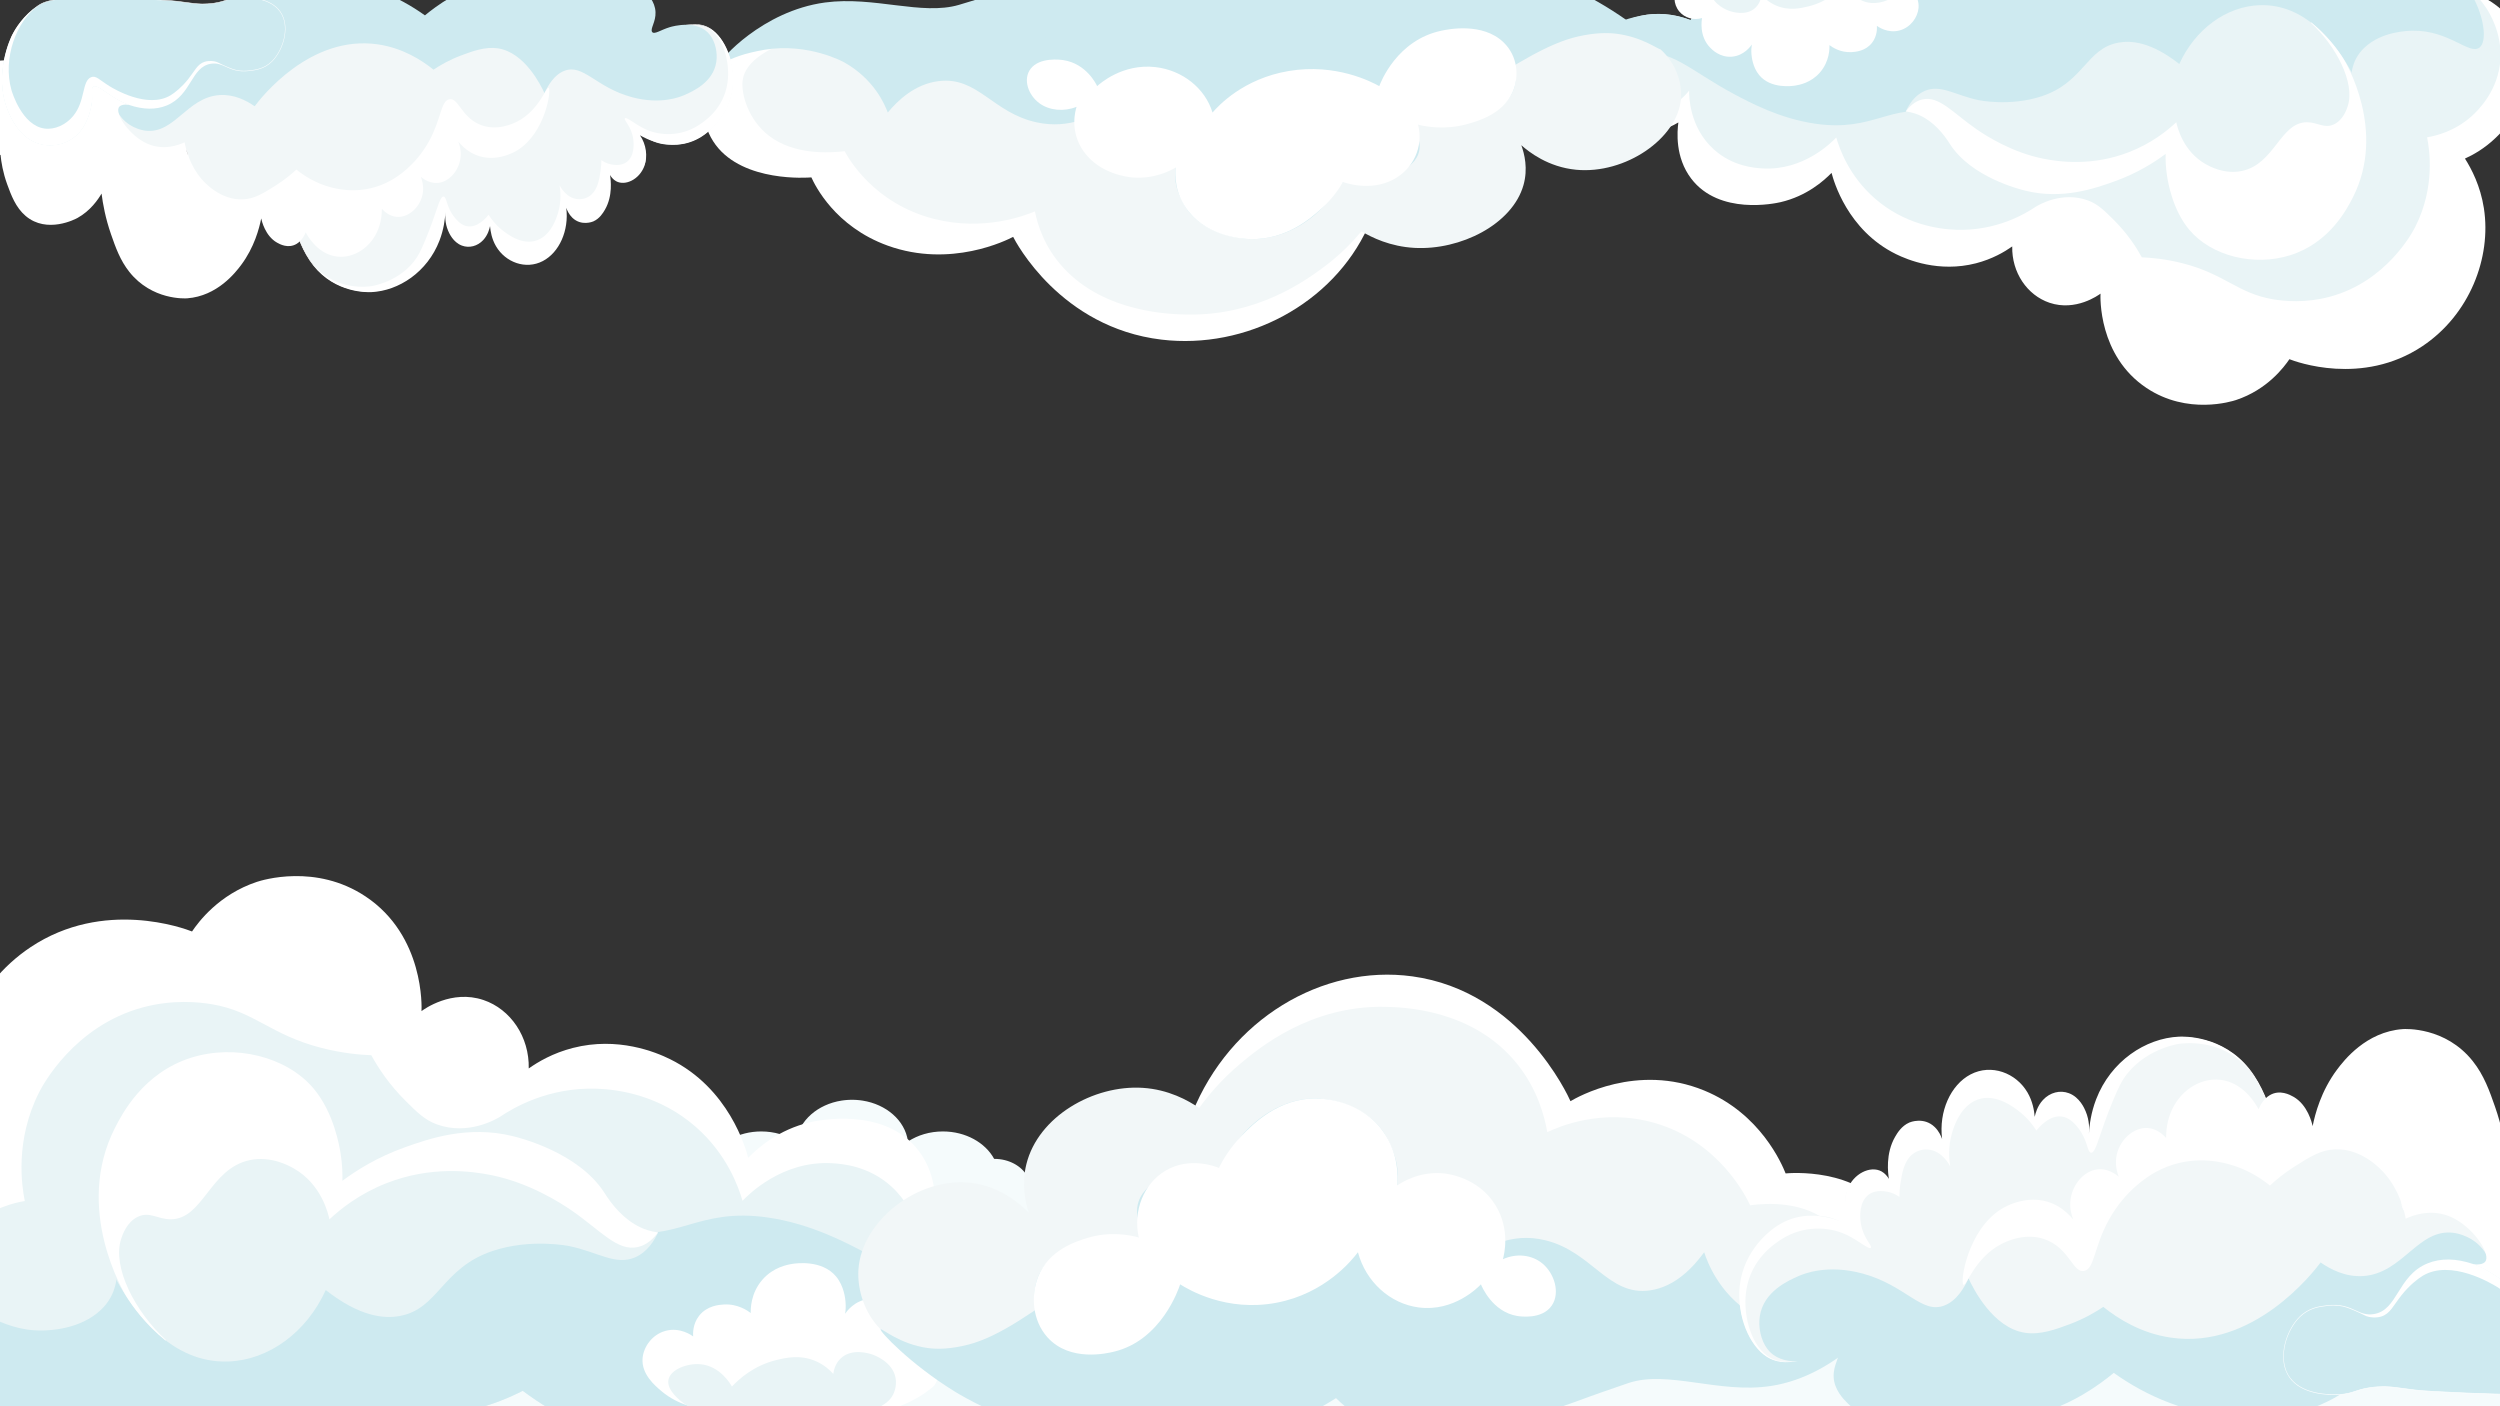<?xml version="1.0" encoding="UTF-8"?><svg id="Spile_side" xmlns="http://www.w3.org/2000/svg" width="1920" height="1080" xmlns:xlink="http://www.w3.org/1999/xlink" viewBox="0 0 1920 1080"><rect x="0" y="0" width="1920" height="1080" fill="#333333" stroke="none"/><defs><style>.cls-1{fill:#e9f4f6;}.cls-1,.cls-2,.cls-3,.cls-4,.cls-5{stroke-width:0px;}.cls-2{fill:#f5fbfc;}.cls-3{fill:#fff;}.cls-4{fill:#f2f7f8;}.cls-5{fill:#ceeaf0;}</style><filter id="drop-shadow-29" filterUnits="userSpaceOnUse"><feOffset dx="6" dy="6"/><feGaussianBlur result="blur" stdDeviation="6"/><feFlood flood-color="#000" flood-opacity=".75"/><feComposite in2="blur" operator="in"/><feComposite in="SourceGraphic"/></filter></defs><g id="Background-2"><path class="cls-2" d="m1919.96,876.02c-2.58-17.69-20.78-31.4-42.85-31.4s-40.72,14.05-42.94,32.05c-7.36-4.84-16.68-7.73-26.82-7.73-17.53,0-32.62,8.65-39.38,21.07-.06,0-.12,0-.18,0-11.09,0-20.67,5.35-25.18,13.1-.02,0-.05,0-.07,0-12.2,0-22.57,6.47-26.37,15.5-3.9.33-7.56,1.34-10.82,2.87-7.9-8.29-20.15-13.61-33.9-13.61-9.44,0-18.17,2.51-25.27,6.76-7.58-10.29-21.26-17.16-36.88-17.16-23.84,0-43.16,15.99-43.16,35.71,0,1.32.09,2.62.26,3.9-12.61,1.85-22.3,10.7-22.99,21.52-3.41-.72-6.98-1.1-10.66-1.1-4.18,0-8.22.49-12.04,1.41-.59-19.3-19.68-34.8-43.15-34.8-10.65,0-20.39,3.19-27.92,8.48-4.24-8.3-14.17-14.12-25.74-14.12-10.47,0-19.59,4.77-24.37,11.83-4.79-7.03-13.89-11.77-24.33-11.77-.06,0-.12,0-.18,0-6.76-12.42-21.85-21.07-39.38-21.07-10.13,0-19.45,2.89-26.82,7.73-.01-.11-.04-.22-.05-.33v-.4h-.06c-2.61-17.64-20.78-31.32-42.83-31.32-.05,0-.09,0-.14,0s-.09,0-.14,0c-22.05,0-40.22,13.68-42.83,31.34h-.06s0,.39,0,.39c-.01.11-.04.22-.05.33-7.36-4.84-16.68-7.73-26.82-7.73-17.53,0-32.62,8.65-39.38,21.07-.06,0-.12,0-.18,0-10.44,0-19.54,4.75-24.34,11.77-4.78-7.06-13.9-11.83-24.37-11.83-11.57,0-21.5,5.82-25.74,14.12-7.53-5.29-17.27-8.48-27.92-8.48-23.47,0-42.56,15.5-43.15,34.8-3.82-.92-7.86-1.41-12.04-1.41-3.68,0-7.25.38-10.66,1.1-.68-10.83-10.37-19.67-22.99-21.52.17-1.28.26-2.58.26-3.9,0-19.72-19.32-35.71-43.16-35.71-15.62,0-29.31,6.87-36.88,17.16-7.1-4.25-15.83-6.76-25.27-6.76-13.75,0-26,5.32-33.9,13.61-3.26-1.53-6.92-2.53-10.82-2.87-3.8-9.02-14.17-15.5-26.37-15.5-.02,0-.05,0-.07,0-4.51-7.75-14.09-13.1-25.18-13.1-.06,0-.12,0-.18,0-6.76-12.42-21.85-21.07-39.38-21.07-10.04,0-19.27,2.84-26.61,7.6v-.6l-.31.08c-2.26-15.48-16.47-27.91-34.78-30.77,0,0-.02,0-.02,0-.64-.1-1.29-.19-1.95-.27-.04,0-.08,0-.11-.01-.63-.07-1.26-.13-1.89-.18-.09,0-.18,0-.27-.02-.58-.04-1.17-.08-1.76-.1-.34-.01-.68-.01-1.02-.02-.34,0-.68-.02-1.03-.02h-.01c-.34,0-.69.01-1.03.02-.34,0-.68,0-1.02.02-.59.02-1.18.06-1.76.1-.09,0-.18,0-.27.02-.63.05-1.26.11-1.89.18-.04,0-.08,0-.11.01-.65.08-1.3.17-1.95.27,0,0-.02,0-.02,0-18.31,2.86-32.52,15.29-34.78,30.77l-.31-.08v.6c-7.33-4.76-16.57-7.6-26.6-7.6-17.53,0-32.62,8.65-39.38,21.07-.06,0-.12,0-.18,0-11.09,0-20.68,5.35-25.18,13.1-.02,0-.05,0-.07,0-12.2,0-22.57,6.47-26.37,15.5-3.9.33-7.56,1.34-10.82,2.87-7.9-8.29-20.15-13.61-33.9-13.61-9.44,0-18.17,2.51-25.27,6.76-7.58-10.29-21.26-17.16-36.88-17.16-23.84,0-43.16,15.99-43.16,35.71,0,1.32.09,2.62.26,3.9-12.61,1.85-22.3,10.7-22.99,21.52-3.41-.72-6.98-1.1-10.66-1.1-4.18,0-8.22.49-12.04,1.41-.58-19.3-19.68-34.8-43.15-34.8-10.65,0-20.39,3.19-27.92,8.48-4.24-8.3-14.17-14.12-25.74-14.12-10.47,0-19.59,4.77-24.37,11.83-4.79-7.03-13.89-11.77-24.33-11.77-.06,0-.12,0-.18,0-6.76-12.42-21.85-21.07-39.38-21.07-10.13,0-19.45,2.89-26.82,7.73-2.21-18.01-20.59-32.05-42.94-32.05s-40.27,13.71-42.85,31.4l-.31-.08v223.76l1920.27,4.77v-257.06l-.31.08Z"/></g><g id="Cloud_front"><path class="cls-1" d="m788.1,1013.9c-16.88,22.15-50.41,30.11-81.92,17.81-3.64,6.78-9.5,16.41-18.37,26.52-51.01,58.12-145.07,67.31-214.82,46.32-17.59-5.29-43.5-15.48-71.53-36.42-10.04,5.17-23.13,10.7-38.99,14.56-24.47,5.96-45.67,5.53-60.18,4.03-33.44,12.99-63.27,19.58-87,23.07-25.59,3.76-139.28,17.92-231.75-44.63-31.37-21.22-40.13-37.62-43.16-51.46-6.38-29.11,9.13-62.66,23.84-72.21,5.06-3.29,16.56-10.38,28.95-23.93,1.96-2.14,3.8-4.71,5.76-8.24,18.13-32.7-16.47-58.51-7.85-98.97,10.16-47.66,76.91-95.95,127.23-86.85,25.29,4.57,32.89,21.22,56.52,17.87,29.99-4.26,32.47-33.16,60.12-37.78,32.74-5.46,73.82,27.63,79.76,60.25,3.14,17.23-3.16,36.4-.63,36.94,1.92.41,3.1-10.69,11.63-18.72,11.12-10.47,31.3-12.42,47.2-5.29,15.45,6.93,27.98,22.96,27.48,38.8-.58,18.53-18.78,31.32-17.21,32.91,1.64,1.65,17.46-15.53,39.6-26.82,31.5-16.08,65.47-6.53,70.25-5.11,38.58,11.44,61.33,45.86,63.87,49.82,8.24,12.83,9.09,19.98,17.55,23.22,14.25,5.45,24.3-10.08,55.76-17.36,13.24-3.06,28.17-6.52,44.44-.23,23.18,8.96,33.06,30.84,33.88,32.73,7.46,17.19,1.21,26.56,8.75,31.87,10.07,7.09,23.06-8.63,47.98-4.35,4.88.84,16.25,2.51,24.45,10.5,16.23,15.8,14.26,50.3-1.62,71.14Z"/><path class="cls-5" d="m666.68,963.25c-16.02-8.56-43.68-23.35-76.72-28.17-55.28-8.07-69.81,19.89-115.14,9.53-38.85-8.88-41.23-32.4-78.09-46.92-27.22-10.73-70.17-15.32-137.16,16.1-8.19-8.47-23.88-22.22-47.31-29.17-40.24-11.94-91.79-.4-112.49,30.98-21.41,32.46,3.41,66.1-22.35,90.45-16.15,15.26-40.33,15.69-44.95,15.77-33.78.59-52.96-22.85-62.29-15.77-7.86,5.96-3.84,29.85,6.44,47.96,38.15,67.19,169.11,66.2,238.66,55.79,38.27-5.73,68.42-15.88,87-23.07,14.51,1.51,35.72,1.93,60.18-4.03,15.86-3.86,28.95-9.39,38.99-14.56,28.02,20.94,53.93,31.12,71.53,36.42,69.75,20.99,163.81,11.8,214.82-46.32,8.87-10.11,14.73-19.74,18.37-26.52,10.09,3.82,25.46,7.67,43.26,4.6,8.45-1.45,34.3-5.91,38.66-22.41,2.31-8.73-1.55-20.23-8.9-23.63-8.34-3.86-16.14,5.03-27.6,8.67-24.68,7.86-46.24-15.01-84.93-35.7Z"/><path class="cls-3" d="m803,946.06c-2.2-3.01-11.24-14.73-27.7-19.84-14.71-4.57-27.2-1.33-35.96.94-9.62,2.49-17.02,6.25-21.8,9.09,1.12-8.27,3.24-32.42-11.98-52.42-26.18-34.4-78.23-23.16-83.33-21.97-24.34,5.64-40.31,19.86-47.61,27.33-1.91-7.35-14.74-53.44-60.08-75.79-10.89-5.37-40.06-17.45-74.59-8.58-15.38,3.95-26.83,10.77-33.88,15.75.55-24.18-13.85-45.48-34.75-52.55-24.47-8.27-45.68,7.07-47.61,8.52.15-2.56,2.37-57.86-42.93-88.04-38.25-25.49-79.58-12.52-83.54-11.21-29.15,9.7-44.79,30.74-49.76,38.08-5.81-2.28-67.78-25.4-124.03,12.09-43.96,29.31-64.59,82.43-57.42,128.72,3.23,20.88,11.58,36.76,17.67,46.37-7.3,3.29-18.14,9.19-28.79,19.47-5.38,5.19-17.83,17.44-24.48,37.5-2.68,8.07-11.1,33.29,1.46,59.03,12.4,25.4,38.4,37.33,39.91,35.67.68-.74-3.51-4.4-8.14-11.43-2.53-3.84-14.33-22.53-13.08-46.99,1.52-29.77,21.37-48.82,26.86-53.71,16.15-14.4,33.78-18.42,41.59-19.71-2.28-11.43-7.75-46.58,11.13-83.73,2.45-4.82,26.69-50.71,79.45-64.96,22.87-6.18,42.82-4.17,53.06-2.45,33.04,5.56,44.71,23.43,84.32,33.59,16.07,4.12,29.66,5.24,38.17,5.59,5.03,9.18,13.35,22.17,26.48,35.2,8.47,8.4,14.56,14.52,23.87,17.9,24.03,8.74,45.61-4.05,48.74-5.97,9.36-6.3,36.4-22.7,74.1-21.43,17.04.57,48.49,5.16,76.09,29.39,23.9,20.98,32.7,45.97,35.81,56.7,4.38-4.58,30.54-31.09,68.76-28.85,7.69.45,28.08,1.95,45.61,17.89,22.87,20.78,22.96,49.82,22.89,54.73,3.75-4.7,12.97-14.88,28.09-18.95,18.45-4.97,44.03-.06,56.34,19.68,8.73,13.98,7.26,36.06-4.09,46.87-.94.9-1.98,1.72-3.11,2.49,1.2-.44,2.4-1.08,3.62-1.78,5.25-3.05,20.38-11.82,24.59-29.4,4.54-18.96-6.87-34.58-9.95-38.79Z"/><path class="cls-1" d="m175.08,1045.65c31.33-1.05,60.44-22.51,75.1-54.89,26.22,20.58,44.81,22.12,56.75,19.94,29.99-5.46,32.29-36.9,71.44-49.97,29.57-9.87,58.94-3.71,58.94-3.71,22.02,4.61,35.41,15.02,50.32,8.68,9.5-4.04,14.84-12.84,17.77-19.16-6.15-.79-10.64-2.52-13.42-3.83-12.78-5.98-21.93-17.24-27.82-26.66-11.36-10.74-32.04-27.14-62.2-36.02-49.69-14.62-91.57,1.07-104.65,6.64-15.24,6.49-26.75,14.32-34.36,20.23.14-5.13,0-12.34-1.35-20.81-.82-5.21-4.97-31.42-20.86-50.16-21.34-25.19-61.31-33.86-94.04-23.54-36.85,11.63-53.06,43.39-58.39,53.83-20.96,41.07-16.63,92.12,8.61,129.28,9.31,13.7,35.04,51.59,78.14,50.14Z"/><path class="cls-3" d="m127.07,1029.57c.13-.14.27-.27.4-.41-23.63-21.57-41.45-56.03-34.47-77.54,1-3.09,4.22-13.01,12.86-17.13,9.02-4.3,15.19,1.9,25.15,1.93,25.08.08,30.04-39.1,60.95-45.47,16.33-3.36,30.17,4.44,33.63,6.4,21.29,12.01,26.53,34.93,27.41,39.12,8.52-7.98,23.05-19.64,43.85-27.8,34.22-13.41,65.26-9.28,80.69-6.13,28.31,5.77,51.7,20.38,61.69,27.27,22.15,15.29,34.97,31.52,50.65,27.92,7.24-1.66,12.31-6.92,15.51-11.22-6.15-.79-10.64-2.52-13.42-3.83-12.78-5.98-21.93-17.24-27.82-26.66-19.85-30.96-65.24-42.2-70.25-43.44-34.75-8.6-65.07,2.19-82.96,8.56-21.4,7.62-37.48,17.9-47.99,25.73.14-5.13,0-12.34-1.35-20.81-.83-5.21-4.99-31.4-20.86-50.16-20.58-24.34-60.12-34.24-94.04-23.54-36.85,11.63-53.06,43.39-58.39,53.83-31.85,62.42,6.94,126.58,8.61,129.28,4.98,8.07,14.56,21.22,30.14,34.06Z"/><path class="cls-3" d="m532.34,1026.38c-.16-2.19-.4-9.47,4.55-15.84,6.11-7.86,15.57-8.47,18.91-8.68,10.76-.69,18.51,4.8,20.78,6.54-.1-2.85-.2-15.21,9.07-25.73,8.38-9.51,19.04-11.39,22.93-12.02,2.66-.43,22.66-3.35,33.53,9.7,6.19,7.44,7.06,17.23,7.25,19.38.34,3.8.04,6.99-.3,9.22.76-1.16,7.05-10.46,18.68-11.35,11.18-.86,18.5,6.71,20.26,8.53,10.47,10.83,7.76,25.92,7.44,27.54,7.8-2.37,16.21.05,21.25,6.07,5.71,6.82,6.06,17,.65,24.59-1.54,1.35-3.88,3.3-6.88,5.42-1.64,1.16-18.81,13.08-40.45,15.8-32.05,4.03-41.29-16.21-74.57-9.78-8.72,1.68-6.33,2.73-16.5,4.89-6.44,1.36-44.84,9.51-70.68-12.04-5.44-4.54-15.82-13.4-14.76-25.56.76-8.74,7.33-18.11,17.54-20.94,11.15-3.08,20.18,3.42,21.32,4.26Z"/><path class="cls-1" d="m596.3,1044.51c-17.38,4.18-28.79,14.62-34.18,20.36-.83-1.52-9.05-15.99-24.46-17.17-9.92-.76-22.77,4-24.3,11.98-1.56,8.16,9.37,16.29,11.69,18.02,16.65,12.39,31.52,5.44,72.43,7.46,24.39,1.21,30.34,4.23,50.23,2.15,28.74-3.01,35.63-11.35,38.13-16.16.45-.86,3.17-6.3,1.96-12.93-2.29-12.49-16.42-17.48-17.95-17.99-1.9-.64-15.61-5.24-24.27,3.1-4.21,4.05-5.28,9.3-5.61,11.81-2.59-2.87-7.01-6.99-13.5-9.8-12.02-5.21-23.19-2.52-30.17-.84Z"/><path class="cls-3" d="m1371.36,901.19c-2.91-7.25-19.22-45.89-62.56-63.69-51.56-21.18-97.51,5.14-102.67,8.21-1.99-4.55-38.61-84.56-121.47-95.87-69.19-9.45-140.26,33.16-169.08,105.11,44.1,55.91,142.42,161.92,292.51,187.06,84.39,14.13,223.18,9.09,247.51-50.51,6.79-16.64,6.33-41.37-5.95-60.07-22.97-34.96-75.3-30.54-78.31-30.24Z"/><path class="cls-4" d="m1344.11,925.64c-3.11-6.62-23.89-48.97-73.39-63.22-40.46-11.65-73.88,3.03-82.4,7.08-2.11-12.13-7.5-32.96-23.25-52.52-34.16-42.45-88.49-43.48-101.71-43.73-57.18-1.08-96.64,31.84-110.42,43.34-15.01,12.52-25.38,25.2-31.97,34.33-8.56-5.85-23.62-14.21-43.37-15.46-37.71-2.39-80.2,21.91-89.32,58.52-3.85,15.45-.8,29.22,1.76,37.28-6.29-6.35-21.99-20.42-44.89-22.91-40.23-4.38-83.22,29.11-85.86,66.41-1.12,15.79,4.82,33.91,16.98,46.13,12.19,12.25,27.14,15.5,31.77,16.52,57.94,12.86,708.98,64.41,719.63-46.24,1.19-12.33-4.66-36.22-21.65-51.14-20.39-17.91-49.09-16.07-61.93-14.38Z"/><path class="cls-5" d="m1344.74,1008.7c-24.61-15.6-33.45-39.36-35.93-46.97-8.49,11.64-22.36,26.56-41.63,29.29-32.15,4.56-44.25-29.76-80.54-38.53-52.05-12.58-79.39,45.41-148.04,51.89-25.82,2.44-63.4-1.85-111.6-34.51-2.8,1.81-5.88,3.09-9.32,3.5-11.17,1.33-15.25-7.6-26.01-11.5-38.2-13.87-97.69,58.1-148.3,70.87-13.34,3.37-23.25,3.6-31.01,2.52-21.5-2.99-35.31-15.39-36.06-14.37-1.03,1.38,22.73,26.73,57.09,47.9,10.76,6.63,120.52,71.96,240.27,30.29,23.35-8.12,41.19-18.22,52.4-25.31,9.88,9.81,19.59,15.66,26.36,19.08,7.64,3.86,24.22,11.98,45.36,10.43,6.96-.51,16.36-1.31,25.36-7.4,6.16-4.17,4.93-5.94,9.59-7.77,6.38-2.52,10.43.11,30.49.43,1.23.02,1.84.04,2.44.03,5.05-.13,13-1.49,34.1-8.44,7.02-2.31,13.92-4.99,20.87-7.49,0,0,15.31-5.51,29.87-10.42,30.38-10.23,69.66,8.33,109.64,2.2,51.69-7.92,86.61-54.31,85.51-56.04-.83-1.31-7.15,3.55-19.73,7.84,0,0-8.29,2.66-16.37,4.15-35.97,6.63-64.8-11.65-64.8-11.65Z"/><path class="cls-5" d="m1154.23,967.07c-11.09-11.53,0-25.28-11.3-39.31-8.5-10.57-25.8-14.65-38.75-13.63-7.73.61-13.63,2.82-18.37,4.59-5.25,1.96-8.71,3.25-11.23,1.11-2.17-1.85-1.92-4.86-1.53-9.41.3-3.49.66-7.83.1-13.23-1.22-11.57-8.25-24.49-10.86-28.15-17.12-24.04-49.04-25.37-50.39-25.4-33.75-.89-55.97,25.69-58.4,28.69-10.23,12.64-7.7,18.76-17.42,24.59-14.93,8.96-26.95-1.85-45.68,8.57-4.18,2.33-13.04,8.31-16,17.37-2.21,6.75-.77,12.49.38,17.1,1.07,4.26,1.91,7.63-.22,10.39-2.59,3.37-7.4,2.9-14.06,2.27-3.84-.37-8.2-.78-13.11-.58-12.01.51-41.09,5.96-50.19,28.66-4.49,11.2-3.57,24.8,2.59,35.54,7.8,13.62,22.41,18.54,32.63,21.38,55.25,15.34,120.21,5.09,123.76,4.5,93.43-15.46,92.78-30.39,128.26-24.75,33.97,5.4,48.69,24.83,83.26,18,7.79-1.54,22.58-4.67,28.42-16.5,6.08-12.29.47-29.88-10.05-38.97-11.7-10.11-22.43-3.06-31.84-12.84Z"/><path class="cls-3" d="m1154.23,967.07c.92-3.36,5.84-22.54-5.58-41.28-13.21-21.66-37.06-24.36-40.04-24.64-18.21-1.74-31.6,6.6-35.55,9.27.5-5.63,1.46-24.18-10.76-41.37-17.01-23.93-45.36-25.27-50.39-25.4-29.87-.78-49.96,19.97-58.4,28.69-8.8,9.09-14.21,18.22-17.42,24.59-2.35-.97-22.4-8.91-41.03,2.18-16.53,9.84-25.04,30.56-20.49,51.25-6.91-1.87-22.01-4.94-39.46.39-8.45,2.58-29.77,9.09-37.9,29.96-5.55,14.26-4.45,33.39,7.3,46.41,17.27,19.12,45.9,12.2,51.1,10.95,36.4-8.8,49.67-48.33,50.75-51.7,6.3,3.98,35.51,21.5,74.13,14.11,37.29-7.13,57.72-32.57,62.41-38.75,6.1,22.74,24.66,39.51,46.7,42.39,27.1,3.54,45.82-15.7,47.75-17.75.68,1.7,8.8,21.02,27.74,24.28,1.98.34,19.27,3.06,26.75-8.1,6.52-9.72,1.98-24.54-7.29-32.21-8.13-6.73-19.94-7.99-30.32-3.26Z"/><path class="cls-4" d="m1897.86,997.3c-19.31,16.83-39.9-1.21-58.29,15.4-7.59,6.85-8.45,13.93-13.07,22.93-23.8,46.38-104.97,61.43-161.9,32.29-16.15-8.27-24.82-25.56-41.84-23.73-14.72,1.58-19.83,13.84-41.52,15.62-13.05,1.07-22.96-2.4-25.88-3.51-4.11-1.56-7-3.18-9.27-4.79-9.74-6.89-10.06-8.97-13.57-9.64-8.68-1.67-11.32,15.56-28.13,24.49-3.16,1.68-13.28,6.85-22.61,1.84-1.29-.69-7.59-4.07-8.37-10.11-.75-5.87,4.16-10.86,3.35-11.88-.93-1.16-7.54,5.12-10.67,7.83-13.64,11.79-36.37,20.64-46.88,10.57-3.74-3.58-6.82-10.4-6.54-16.88.31-7.18,4.58-10.78,3.41-12.87-1.79-3.17-12.21,4.15-25.93,7.8-8.87,2.36-20.36,5.41-30.53.49-14.69-7.1-24.05-29.58-23.54-50.24.76-30.91,23.58-47.33,26.89-49.72,12.88-9.28,25.94-9.56,29.13-9.54,4.16.02,10.85-.09,18.7,3.41,6.53,2.91,11.18,7.08,12.18,5.7.96-1.34-3.22-5.38-4.84-13.51-.47-2.38-1.95-9.59.86-15.42,4.6-9.57,16.64-9.29,18.11-9.24,10.09.35,16.15,7.98,18.25,5.35,1.6-2.01-2.05-6.32-1.93-14.74.02-1.34.24-10.2,5.36-16.51,5.11-6.3,12.97-7.74,18.92-6.18,8.05,2.12,10.63,9.24,14,7.57,3.55-1.75,1.67-10.13,4.58-21.8.87-3.49,4.83-20.12,16.11-26.44,12.95-7.26,26.08,1.2,27.97,2.46,13.08,8.74,16.41,25.41,22.38,23.8,3.63-.98,2.98-7,8.46-10.74,5.61-3.83,13.23-2.21,18.24,1.1,10.71,7.08,10.19,22.33,14.82,22.61,5.81.34,6.42-23.67,18.78-43.5,17.49-28.06,47.98-30.86,50.29-31.03,1.97-.15,32.84-1.88,53.91,24.6,10.84,13.62,15.88,30.66,17.12,35.11,6.01,21.61,2.85,34.76,8.84,38.02,6.77,3.68,12.8-12.27,32.32-19.46,5.16-1.9,17.95-6.62,31.62-.2,16.49,7.75,23.53,26.67,24.11,28.3,5.3,14.87.86,22.96,6.23,27.56,7.16,6.13,16.41-7.46,34.14-3.76,3.13.65,10.47,2.3,17.4,9.08,1.23,1.21,14.35,14.46,13.04,33.4-1.13,16.4-12.35,26.5-14.2,28.11Z"/><path class="cls-3" d="m1729.14,1083.23c-22.86,0-45.42-5.12-64.66-14.97-6.01-3.08-10.96-7.37-15.73-11.51-7.9-6.85-15.36-13.32-25.96-12.19-6.5.7-11.2,3.55-16.16,6.56-6.22,3.78-13.28,8.07-25.37,9.06-11.92.98-21.41-1.79-26-3.53-3.64-1.38-6.69-2.95-9.33-4.82-4.28-3.03-6.8-5.17-8.46-6.59-2.19-1.87-3.1-2.64-5-3.01-4.14-.79-6.87,2.91-10.64,8.03-3.91,5.3-8.78,11.9-17.31,16.44-8.76,4.66-16.46,5.28-22.86,1.84-5-2.68-8.03-6.37-8.55-10.39-.49-3.83,1.32-7.25,2.51-9.52.43-.81,1.01-1.92.92-2.16-.59-.73-6.51,4.54-8.45,6.27-.68.6-1.3,1.15-1.82,1.61-14.73,12.74-36.98,20.4-47.25,10.56-3.42-3.28-6.96-10.06-6.66-17.2.17-3.99,1.55-6.91,2.55-9.04.78-1.65,1.34-2.84.91-3.6-.89-1.58-5.02.16-10.25,2.37-4.23,1.79-9.5,4.02-15.36,5.58-9.11,2.42-20.45,5.43-30.71.47-14.07-6.8-24.28-28.56-23.73-50.6.73-29.72,21.84-46.29,27.04-50.03,27.53-19.81,57.6-1.82,59.94-.36-5.78-8.47-7.43-19.74-4.01-28.87,4.64-12.41,17.79-18.64,26.26-14,2.69,1.47,4.52,3.83,5.7,5.77-.69-4.2-2.75-19.38,4.75-32.33,1.7-2.94,4.93-8.34,10.93-10.97.45-.2,11.1-4.62,19.48,3.46,3.29,3.18,4.93,7.03,5.7,9.24-2.69-21.17,6.53-41.65,21.85-49.65,15.93-8.31,34.87-1.25,43.71,13.86,3.95,6.75,5.17,13.91,5.56,18.72.5-2.47,1.97-8.24,6.32-12.95,5.39-5.82,13.12-7.78,19.95-5.2,8.27,3.12,11.87,11.61,12.83,13.86,3.15,7.42,2.78,14.43,2.51,17.25.37-6.4,1.56-16.06,5.57-26.48,11.26-29.29,37.96-46.84,63.47-48.05,3.68-.17,33.59-1.12,54.15,24.71,10.25,12.88,15.43,28.94,17.19,35.25,2.7,9.71,3.54,17.56,4.21,23.87.81,7.61,1.31,12.21,4.46,13.92,3.14,1.71,6.17-1.09,10.75-5.32,4.78-4.41,11.32-10.46,21.35-14.16,5.4-1.99,18.05-6.66,31.82-.19,16.47,7.74,23.53,26.4,24.28,28.5,2.6,7.28,2.87,12.87,3.1,17.36.23,4.68.39,7.77,3.02,10.03,3.29,2.82,6.98,1.33,12.09-.72,5.6-2.25,12.57-5.06,21.92-3.1,2.85.6,10.41,2.18,17.54,9.16,1.48,1.45,14.46,14.75,13.15,33.72-1.08,15.7-11.24,25.7-14.32,28.39-9.78,8.52-19.95,8.18-29.79,7.85-9.99-.34-19.42-.65-28.5,7.54-5.23,4.73-7.22,9.54-9.53,15.11-1.01,2.45-2.06,4.98-3.46,7.72-11.32,22.07-36.38,38.34-68.74,44.64-9.53,1.86-19.23,2.77-28.88,2.77Zm-103.93-39.56c2.78-.01,7.81-1.49,23.9,12.46,4.75,4.12,9.66,8.38,15.61,11.43,27.25,13.95,61.22,18.38,93.2,12.15,32.19-6.27,57.09-22.41,68.31-44.3,1.39-2.71,2.43-5.22,3.44-7.66,2.34-5.66,4.36-10.54,9.71-15.38,9.25-8.35,19.23-8.02,28.88-7.69,9.74.33,19.8.66,29.41-7.71l.18.31-.18-.31c3.03-2.64,13.01-12.46,14.07-27.84,1.28-18.58-11.47-31.64-12.93-33.07-7-6.86-14.45-8.41-17.26-9-9.2-1.92-16.09.85-21.62,3.07-5.08,2.04-9.1,3.66-12.64.62-2.88-2.47-3.05-5.88-3.28-10.6-.22-4.43-.49-9.95-3.05-17.11-.74-2.07-7.7-20.47-23.94-28.1-13.57-6.37-26.07-1.76-31.42.21-9.92,3.66-16.41,9.66-21.16,14.04-4.59,4.24-7.9,7.3-11.38,5.41-3.47-1.89-4.01-6.91-4.82-14.51-.67-6.28-1.51-14.09-4.19-23.73-4.79-17.22-13.43-30.69-17.05-34.97-20.95-24.8-51.53-20.08-54.44-19.57-2.49.43-31.33,5.91-44.42,31.49-2.54,4.97-7.53,16.64-11.93,28.99-4.89,13.74-7.24,23.24-10.28,22.99-3.01-.24-2.47-9.63-9.87-18.99-1.79-2.26-5.59-7.07-11.11-8.5-10.67-2.76-19.97,9.16-20.98,10.5-2.42-3.82-6.4-9.23-12.34-14-4.71-3.78-20.7-16.6-35.78-8.5-10.96,5.89-15.2,19.48-16.45,23.49-3.63,11.63-2.41,21.97-1.65,26.49-.65-1.28-6.24-11.88-16.68-12.9-2.46-.24-7.99-.22-12.83,4.04-6.19,5.46-7.58,14.66-8.75,22.35-.62,4.07-.75,7.53-.75,9.98-1.96-1.4-5.07-3.23-9.12-3.98-2.83-.53-11.43-2.12-16.86,4.5-5.57,6.78-3.95,17.8-3.7,19.49,1.67,11.39,8.92,17.27,7.81,18.99-1.21,1.9-9.71-5.69-18.92-10-14.44-6.75-33.31-6.68-48.95,3-5.22,3.23-24.45,15.13-27.97,40.49-2.78,20.05,4.92,43.69,18.66,51.04,12.43,6.65,29.52-.29,30.35-.51,5.83-1.55,11.08-3.77,15.3-5.55,6.11-2.59,9.8-4.15,10.96-2.09.65,1.15,0,2.51-.89,4.4-.97,2.06-2.3,4.89-2.47,8.7-.3,6.87,3.12,13.4,6.42,16.57,10.04,9.62,31.96,2,46.51-10.58.52-.45,1.14-1,1.81-1.6,5.62-5.01,8.44-7.21,9.26-6.18.47.59-.02,1.53-.85,3.09-1.15,2.17-2.88,5.44-2.42,8.99.48,3.76,3.39,7.25,8.19,9.82,6.24,3.34,13.76,2.72,22.36-1.85,8.41-4.47,13.23-11,17.1-16.25,3.76-5.1,6.73-9.13,11.2-8.27,2.04.39,3.05,1.25,5.26,3.13,1.76,1.5,4.16,3.54,8.42,6.56,2.6,1.84,5.61,3.39,9.2,4.75,4.55,1.72,13.95,4.47,25.77,3.5,4.96-.41,9.07-1.38,12.62-2.64,5.34-1.9,7.47-3.72,12.51-6.34,7.79-4.05,12.98-6.75,18.86-6.78Z"/><path class="cls-5" d="m1493.35,1002.6c-17.63,6.9-29.45-15.41-62.86-24.51-27.01-7.35-45.2.17-49.13,1.9-7.89,3.46-26.89,11.81-29.82,30.81-1.33,8.6.8,18.54,5.78,25.15,11.22,14.89,34.7,8.27,37.5,7.44,8.58-2.56,14.64-7.26,16.6-4.48,2.04,2.88-3.56,9.24-3.18,18.49.4,9.99,7.52,17.1,10.93,20.51,16.43,16.44,51.17,16.06,69.86,15.39,51.24-1.84,78.11-3.17,110.71-22.32,10.28-6.04,18.31-12.2,23.64-16.61,12.14,8.66,26.62,16.98,43.43,23.24,13.72,5.11,66.63,24.82,120.1-.95,22.48-10.83,18.15-16.74,40.04-25.48,28.97-11.58,48.5-6.01,70.96-26.12,6.13-5.49,10.9-11.47,13.92-19.7.39-1.07,8.16-23.13-1.72-41-8.25-14.91-23.45-17.23-25.71-17.53-27.28-3.65-38.91,31.13-69.41,33.17-13.61.91-25.09-5.1-32.75-10.42-5.87,7.82-51.75,67.01-115.11,57.71-22.82-3.35-40.46-14.49-51.79-23.6-5.99,4.01-14.7,9.15-25.74,13.27-10.47,3.91-22.53,8.41-34.31,6.63-24.93-3.76-40-34.34-43.47-41.79-3.07,6.78-8.84,17.04-18.45,20.8Z"/><path class="cls-3" d="m2069.72,991.1c-32.47,33.36-95.77,23.28-140.54-.45-13.69-7.25-24.04-14.94-30.02-19.68,5.21.5,8.84-.25,9.99-2.83,2.95-6.64-10.38-26.09-26.51-33.39-15.17-6.87-29.39-1.44-35.03,1.17-1.24-6.5-4.86-21.48-15.93-34.37-2.41-2.81-17.53-19.85-38.62-18.84-10.83.52-18.91,5.63-30.87,13.2-8.27,5.23-14.62,10.64-18.87,14.59-6.59-5.32-17.67-12.84-32.59-16.67-7.15-1.84-30.54-7.43-55.59,6.53-5.56,3.1-22.86,13.71-35.4,36.25-11.71,21.03-11.02,37.83-19.11,39.46-8.29,1.68-10.94-15.59-27.46-23.17-16.68-7.66-33.35,1.07-36.42,2.67-20.09,10.51-26.69,32.66-28.83,31.15-2.74-1.94,3.1-41.91,29.06-58.17,2.25-1.41,22.9-13.85,43.12-2.36,5.55,3.15,9.56,7.25,12.16,10.4-1.12-2.73-2.68-7.58-2.27-13.53.81-11.83,9.02-22.43,18.97-24.66,9.29-2.08,16.6,3.91,18.25,5.35-1.18-3.03-2.78-8.42-1.93-14.74,1.75-13.07,13.11-23.51,24.28-22.68,6.92.51,11.85,5.2,14,7.57,0-4.8.56-13.25,4.58-21.8,7.6-16.21,24.23-25.71,40.06-22.31,16.26,3.49,24.82,19.12,26.4,22.13.9-2.28,3.36-7.67,8.46-10.74,7.85-4.73,15.79-.27,18.24,1.1,11.05,6.2,14.31,20.25,14.82,22.61,1.8-9.16,6.39-26.95,18.78-43.5,5.17-6.91,22.21-28.95,50.29-31.03,1.97-.15,32.84-1.88,53.91,24.6,8.69,10.92,12.94,23.1,17.12,35.11,5.21,14.97,7.63,28.36,8.84,38.02,3.26-5.54,10.38-16.06,22.49-22.75,1.68-.93,28.37-15.11,48.35,1.9,9.34,7.94,13.6,19.62,17.21,29.5,4.01,10.99,5.56,20.87,6.22,27.56,5.54-2.71,16.14-6.78,29.26-4.74,5.91.92,14.41,2.24,22.28,10.06.79.78,14.33,14.65,13.04,33.4-.98,14.27-9.92,23.72-14.19,28.11Z"/><path class="cls-5" d="m1864.42,970.5c15.1-6.14,30.34-1.01,34.74.46,18.35,6.17,29.92,21.05,34.11,16.58,1.71-1.83.41-4.96.68-11.64,0,0,.6-14.85,9.42-27.52,9.6-13.8,27.67-18.58,42.46-12.9,16.64,6.38,24.06,24.04,26.38,29.56,14.25,33.94-2.81,68.92-3.9,71.05-1.92,3.78-9.14,17.22-23.87,27.24-6.6,4.48-16.89,9.77-90.14,6.51-21.34-.95-32.01-1.42-39.95-2.37-13.3-1.58-18.23-2.98-28.26-2.37-15.93.98-17.71,5.39-29.72,5.92-4.35.19-33.53,1.44-40.93-18.95-4.85-13.37,1.33-31.5,10.78-40.75,6.98-6.84,14.77-7.88,21.01-8.62,19.31-2.29,23.27,8.81,35.94,6.74,18.69-3.06,18.1-29.52,41.27-38.95Z"/><path class="cls-3" d="m1792.91,1071.34c-11.37,0-31.6-2.46-37.66-19.17-5.03-13.86,1.71-32.1,10.84-41.03,7.17-7.02,15.23-7.97,21.12-8.67,10.53-1.25,16.53,1.48,21.82,3.88,4.49,2.04,8.37,3.8,14.11,2.86,9.19-1.51,13.6-8.6,18.71-16.81,5.06-8.14,10.8-17.36,22.53-22.13,10.06-4.09,21.78-3.94,34.85.46,8.9,3,16.08,7.94,21.85,11.92,5.82,4.01,10.02,6.91,12.07,4.71.99-1.05.89-2.63.73-5.25-.1-1.64-.22-3.67-.12-6.22,0-.15.71-15.08,9.46-27.66,9.34-13.42,27.28-18.88,42.67-12.98,16.72,6.41,24.08,23.93,26.49,29.68,14.45,34.42-3.15,69.8-3.91,71.28-3.2,6.3-10.56,18.22-23.95,27.32-7.68,5.22-20.37,9.65-90.24,6.54-21.33-.95-32.02-1.43-39.97-2.37-3.52-.42-6.46-.83-9.06-1.18-7.12-.98-11.82-1.63-19.17-1.18-8.39.51-12.93,2.01-16.94,3.33-3.65,1.2-7.09,2.34-12.79,2.59-1.02.05-2.18.08-3.45.08Zm-.64-68.7c-1.56,0-3.23.1-5.04.31-5.84.69-13.83,1.64-20.91,8.57-9.02,8.83-15.68,26.81-10.72,40.47,6.64,18.31,30.7,19.25,40.74,18.8,5.65-.25,9.08-1.38,12.7-2.57,4.03-1.33,8.59-2.83,17.02-3.35,7.39-.45,12.1.2,19.24,1.19,2.59.36,5.53.76,9.05,1.18,7.94.94,18.62,1.42,39.92,2.37,65.06,2.9,80.57-1.09,87.31-4.76,1.06-.58,1.74-1.03,2.75-1.72,20.08-13.8,33.22-48.88,24.81-78.46-.49-1.73-9.79-32.98-30.8-35.89-9.59-1.33-20,3.48-26.76,11.66-11.59,14.03-8.02,32.59-16.66,36.2-4.65,1.94-7.87-2.53-17.17-8.28-4.19-2.59-35.56-21.48-57.05-8.59-4.02,2.41-10.54,7.64-16.41,15.03-6.18,7.78-8.6,14.11-15.4,16.26-4.37,1.38-8.81.48-9.59.31-2.9-.62-3.09-1.37-10.42-4.55-6.21-2.7-8.5-3.21-9.55-3.44-2.08-.45-4.4-.73-7.06-.73Z"/><path class="cls-1" d="m1230.91,30.1c13.89-18.23,41.5-24.78,67.44-14.66,3-5.58,7.82-13.51,15.12-21.83,41.99-47.84,119.42-55.41,176.83-38.13,14.48,4.36,35.81,12.74,58.88,29.98,8.26-4.25,19.04-8.81,32.09-11.99,20.14-4.9,37.59-4.55,49.54-3.31,27.52-10.69,52.08-16.12,71.61-18.99,21.07-3.1,114.65-14.75,190.77,36.74,25.82,17.47,33.03,30.96,35.53,42.36,5.25,23.96-7.51,51.58-19.62,59.44-4.16,2.7-13.64,8.55-23.83,19.7-1.61,1.76-3.13,3.88-4.74,6.79-14.92,26.92,13.56,48.17,6.46,81.47-8.37,39.23-63.31,78.98-104.73,71.49-20.82-3.76-27.07-17.47-46.52-14.71-24.69,3.5-26.73,27.3-49.49,31.1-26.95,4.49-60.76-22.74-65.66-49.6-2.58-14.19,2.6-29.96.52-30.41-1.58-.34-2.55,8.8-9.57,15.41-9.16,8.61-25.77,10.22-38.85,4.35-12.72-5.71-23.03-18.9-22.62-31.94.47-15.25,15.46-25.78,14.16-27.09-1.35-1.36-14.37,12.78-32.6,22.08-25.93,13.23-53.89,5.37-57.83,4.21-31.76-9.41-50.48-37.75-52.57-41.01-6.78-10.56-7.48-16.45-14.45-19.11-11.73-4.49-20,8.3-45.9,14.29-10.9,2.52-23.19,5.37-36.58.19-19.08-7.37-27.22-25.39-27.89-26.95-6.14-14.15-1-21.86-7.2-26.23-8.29-5.84-18.98,7.11-39.5,3.58-4.02-.69-13.38-2.07-20.13-8.64-13.36-13.01-11.74-41.41,1.34-58.56Z"/><path class="cls-5" d="m1330.86,71.8c13.18,7.05,35.95,19.22,63.15,23.19,45.51,6.65,57.47-16.37,94.78-7.85,31.98,7.31,33.94,26.67,64.28,38.62,22.41,8.83,57.76,12.61,112.91-13.25,6.74,6.97,19.65,18.29,38.94,24.02,33.12,9.83,75.55.33,92.59-25.5,17.62-26.72-2.81-54.41,18.4-74.45,13.29-12.56,33.2-12.91,37-12.98,27.81-.49,43.6,18.81,51.28,12.98,6.47-4.91,3.16-24.57-5.3-39.48-31.4-55.31-139.2-54.5-196.46-45.93-31.5,4.71-56.32,13.07-71.61,18.99-11.95-1.24-29.4-1.59-49.54,3.31-13.05,3.18-23.83,7.73-32.09,11.99-23.07-17.24-44.4-25.62-58.88-29.98-57.42-17.28-134.84-9.71-176.83,38.13-7.3,8.32-12.12,16.25-15.12,21.83-8.31-3.15-20.96-6.31-35.61-3.79-6.95,1.2-28.23,4.86-31.83,18.45-1.9,7.19,1.27,16.65,7.33,19.45,6.86,3.18,13.29-4.14,22.72-7.14,20.32-6.47,38.06,12.36,69.91,29.38Z"/><path class="cls-3" d="m1218.65,85.95c1.81,2.48,9.25,12.12,22.8,16.33,12.11,3.76,22.39,1.1,29.6-.77,7.92-2.05,14.01-5.15,17.94-7.48-.92,6.8-2.67,26.69,9.86,43.15,21.55,28.31,64.4,19.06,68.6,18.09,20.03-4.64,33.18-16.35,39.19-22.5,1.58,6.05,12.13,43.99,49.46,62.39,8.97,4.42,32.97,14.36,61.4,7.06,12.66-3.25,22.09-8.87,27.89-12.96-.46,19.91,11.4,37.44,28.61,43.26,20.14,6.81,37.6-5.82,39.19-7.01-.12,2.11-1.95,47.63,35.34,72.47,31.49,20.98,65.5,10.31,68.77,9.23,23.99-7.98,36.87-25.3,40.96-31.35,4.78,1.88,55.8,20.91,102.1-9.96,36.19-24.13,53.17-67.85,47.27-105.95-2.66-17.18-9.53-30.26-14.55-38.17,6.01-2.71,14.93-7.57,23.7-16.03,4.43-4.27,14.68-14.35,20.15-30.87,2.2-6.64,9.14-27.4-1.21-48.59-10.21-20.91-31.61-30.73-32.85-29.36-.56.61,2.89,3.62,6.7,9.41,2.09,3.16,11.79,18.55,10.77,38.68-1.25,24.5-17.59,40.19-22.11,44.21-13.29,11.85-27.81,15.16-34.23,16.23,1.88,9.41,6.38,38.35-9.16,68.93-2.01,3.96-21.97,41.74-65.4,53.47-18.83,5.09-35.25,3.43-43.68,2.02-27.2-4.57-36.8-19.28-69.41-27.65-13.23-3.39-24.42-4.32-31.42-4.6-4.14-7.56-10.99-18.25-21.8-28.97-6.97-6.91-11.98-11.95-19.65-14.74-19.78-7.19-37.55,3.33-40.12,4.91-7.71,5.19-29.96,18.68-61,17.64-14.03-.47-39.91-4.25-62.64-24.19-19.68-17.27-26.92-37.84-29.48-46.67-3.61,3.77-25.14,25.59-56.6,23.75-6.33-.37-23.11-1.61-37.55-14.72-18.83-17.11-18.9-41.01-18.84-45.05-3.09,3.87-10.68,12.25-23.12,15.6-15.19,4.09-36.24.05-46.38-16.2-7.18-11.51-5.98-29.69,3.37-38.58.78-.74,1.63-1.42,2.56-2.05-.99.37-1.98.89-2.98,1.46-4.32,2.51-16.78,9.73-20.24,24.2-3.74,15.61,5.66,28.47,8.19,31.93Z"/><path class="cls-1" d="m1735.53,3.97c-25.79.87-49.75,18.53-61.82,45.18-21.58-16.94-36.89-18.21-46.72-16.41-24.69,4.5-26.58,30.38-58.81,41.14-24.34,8.12-48.51,3.06-48.51,3.06-18.12-3.8-29.15-12.36-41.42-7.14-7.82,3.32-12.22,10.57-14.63,15.78,5.06.65,8.75,2.08,11.05,3.15,10.52,4.92,18.05,14.19,22.9,21.94,9.35,8.84,26.37,22.34,51.2,29.65,40.9,12.04,75.38-.88,86.15-5.47,12.55-5.35,22.02-11.79,28.28-16.66-.11,4.22,0,10.16,1.11,17.13.68,4.29,4.09,25.86,17.17,41.29,17.57,20.73,50.47,27.88,77.41,19.38,30.34-9.57,43.68-35.72,48.06-44.31,17.25-33.81,13.69-75.83-7.09-106.42-7.66-11.28-28.84-42.47-64.32-41.28Z"/><path class="cls-3" d="m1775.05,17.21c-.11.11-.22.23-.33.34,19.45,17.76,34.12,46.12,28.38,63.83-.83,2.55-3.47,10.71-10.59,14.1-7.43,3.54-12.51-1.57-20.7-1.59-20.65-.07-24.73,32.19-50.17,37.43-13.44,2.77-24.83-3.66-27.68-5.26-17.53-9.89-21.84-28.75-22.56-32.2-7.01,6.57-18.97,16.17-36.1,22.88-28.17,11.04-53.72,7.64-66.42,5.05-23.3-4.75-42.56-16.77-50.78-22.45-18.24-12.59-28.79-25.95-41.69-22.99-5.96,1.37-10.13,5.69-12.77,9.23,5.06.65,8.75,2.08,11.05,3.15,10.52,4.92,18.05,14.19,22.9,21.94,16.34,25.48,53.71,34.74,57.83,35.76,28.6,7.08,53.57-1.8,68.29-7.05,17.61-6.27,30.85-14.73,39.51-21.18-.11,4.22,0,10.16,1.11,17.13.68,4.29,4.11,25.85,17.17,41.29,16.94,20.03,49.49,28.18,77.41,19.38,30.34-9.57,43.68-35.72,48.06-44.31,26.22-51.39-5.71-104.2-7.09-106.42-4.1-6.64-11.99-17.47-24.81-28.04Z"/><path class="cls-3" d="m1441.45,19.83c.13,1.8.33,7.8-3.74,13.04-5.03,6.47-12.81,6.97-15.56,7.15-8.85.57-15.24-3.95-17.11-5.38.08,2.35.17,12.52-7.46,21.18-6.9,7.83-15.67,9.38-18.87,9.9-2.19.35-18.65,2.76-27.6-7.99-5.1-6.12-5.81-14.19-5.97-15.95-.28-3.13-.03-5.76.25-7.59-.62.96-5.8,8.61-15.38,9.35-9.21.71-15.23-5.52-16.67-7.02-8.62-8.92-6.39-21.34-6.13-22.67-6.42,1.95-13.34-.04-17.5-5-4.7-5.61-4.99-13.99-.54-20.24,1.27-1.11,3.19-2.71,5.66-4.46,1.35-.96,15.48-10.77,33.3-13.01,26.38-3.32,33.99,13.34,61.39,8.05,7.18-1.39,5.21-2.25,13.59-4.03,5.3-1.12,36.91-7.83,58.18,9.91,4.48,3.74,13.02,11.03,12.15,21.04-.62,7.2-6.04,14.91-14.44,17.24-9.17,2.54-16.61-2.81-17.55-3.51Z"/><path class="cls-1" d="m1388.8,4.91c14.31-3.44,23.7-12.03,28.13-16.76.68,1.25,7.45,13.16,20.13,14.13,8.16.62,18.75-3.29,20-9.86,1.28-6.72-7.71-13.41-9.62-14.83-13.71-10.2-25.94-4.47-59.62-6.14-20.08-.99-24.97-3.49-41.35-1.77-23.66,2.48-29.33,9.34-31.38,13.3-.37.71-2.61,5.18-1.61,10.64,1.88,10.28,13.52,14.39,14.78,14.81,1.56.52,12.85,4.31,19.98-2.55,3.47-3.34,4.35-7.65,4.62-9.72,2.14,2.37,5.77,5.75,11.11,8.07,9.89,4.29,19.09,2.07,24.84.69Z"/><path class="cls-3" d="m623.14,136.24c2.73,5.97,18.02,37.77,58.67,52.43,48.36,17.43,91.46-4.23,96.29-6.76,1.87,3.74,36.22,69.61,113.93,78.92,64.9,7.78,131.55-27.3,158.58-86.53-41.36-46.02-133.58-133.29-274.36-153.98-79.16-11.64-209.33-7.48-232.15,41.58-6.37,13.7-5.94,34.06,5.58,49.44,21.55,28.78,70.62,25.14,73.45,24.89Z"/><path class="cls-4" d="m648.7,116.12c2.92,5.45,22.41,40.31,68.84,52.04,37.95,9.59,69.3-2.49,77.28-5.82,1.98,9.99,7.03,27.13,21.8,43.24,32.04,34.94,83,35.79,95.4,36,53.63.89,90.64-26.21,103.57-35.68,14.08-10.31,23.8-20.75,29.98-28.26,8.03,4.82,22.15,11.69,40.67,12.73,35.37,1.97,75.22-18.03,83.78-48.17,3.61-12.71.75-24.06-1.66-30.69,5.9,5.23,20.63,16.81,42.1,18.86,37.73,3.6,78.06-23.96,80.53-54.67,1.05-12.99-4.52-27.91-15.92-37.97-11.43-10.09-25.45-12.76-29.79-13.6-54.35-10.58-664.98-53.02-674.98,38.07-1.11,10.15,4.37,29.82,20.3,42.1,19.13,14.74,46.04,13.23,58.08,11.84Z"/><path class="cls-5" d="m648.11,47.75c23.08,12.84,31.37,32.4,33.7,38.66,7.96-9.58,20.97-21.86,39.05-24.11,30.16-3.76,41.51,24.5,75.54,31.72,48.82,10.36,74.47-37.38,138.85-42.71,24.22-2.01,59.47,1.53,104.68,28.4,2.62-1.49,5.51-2.54,8.75-2.88,10.48-1.1,14.3,6.25,24.39,9.47,35.83,11.42,91.63-47.83,139.1-58.34,12.52-2.77,21.81-2.96,29.09-2.07,20.16,2.46,33.11,12.67,33.82,11.83.96-1.14-21.32-22-53.55-39.43-10.09-5.45-113.04-59.23-225.36-24.93-21.9,6.69-38.63,14.99-49.15,20.84-9.27-8.08-18.38-12.89-24.72-15.7-7.16-3.17-22.72-9.86-42.54-8.58-6.52.42-15.35,1.08-23.79,6.09-5.77,3.43-4.62,4.89-8.99,6.4-5.98,2.07-9.78-.09-28.59-.36-1.15-.02-1.73-.03-2.29-.02-4.73.1-12.19,1.23-31.99,6.95-6.59,1.9-13.05,4.11-19.58,6.17,0,0-14.36,4.54-28.02,8.57-28.49,8.42-65.33-6.85-102.84-1.81-48.48,6.52-81.23,44.7-80.2,46.13.78,1.08,6.71-2.92,18.51-6.45,0,0,7.77-2.19,15.36-3.42,33.74-5.46,60.78,9.59,60.78,9.59Z"/><path class="cls-5" d="m826.8,82.02c10.41,9.49,0,20.81,10.59,32.35,7.98,8.7,24.2,12.06,36.34,11.22,7.25-.5,12.79-2.32,17.23-3.77,4.92-1.61,8.17-2.68,10.53-.92,2.04,1.52,1.8,4,1.43,7.75-.28,2.87-.62,6.44-.09,10.89,1.14,9.52,7.74,20.16,10.18,23.17,16.06,19.79,46,20.88,47.26,20.91,31.66.73,52.5-21.15,54.77-23.61,9.59-10.4,7.22-15.44,16.34-20.24,14-7.38,25.28,1.52,42.85-7.05,3.92-1.92,12.23-6.84,15.01-14.3,2.07-5.56.73-10.28-.35-14.07-1-3.51-1.79-6.28.2-8.56,2.43-2.77,6.94-2.39,13.19-1.87,3.61.3,7.69.65,12.29.47,11.27-.42,38.54-4.91,47.07-23.59,4.21-9.22,3.35-20.41-2.43-29.26-7.31-11.21-21.02-15.26-30.6-17.6-51.82-12.63-112.75-4.19-116.08-3.7-87.63,12.73-87.02,25.02-120.3,20.37-31.86-4.45-45.67-20.44-78.09-14.82-7.3,1.27-21.18,3.85-26.66,13.58-5.7,10.12-.44,24.6,9.43,32.08,10.97,8.32,21.04,2.52,29.87,10.57Z"/><path class="cls-3" d="m826.8,82.02c-.86,2.77-5.47,18.56,5.24,33.98,12.39,17.83,34.76,20.05,37.56,20.28,17.08,1.43,29.64-5.43,33.34-7.63-.47,4.63-1.37,19.9,10.09,34.06,15.95,19.7,42.55,20.8,47.26,20.91,28.02.64,46.86-16.44,54.77-23.61,8.26-7.48,13.33-15,16.34-20.24,2.2.8,21.01,7.33,38.48-1.79,15.51-8.1,23.49-25.16,19.22-42.19,6.48,1.54,20.65,4.07,37.01-.32,7.93-2.12,27.93-7.48,35.54-24.66,5.2-11.74,4.17-27.49-6.85-38.2-16.2-15.74-43.05-10.05-47.92-9.01-34.14,7.24-46.59,39.78-47.6,42.55-5.91-3.28-33.3-17.7-69.53-11.62-34.98,5.87-54.14,26.81-58.54,31.9-5.72-18.72-23.13-32.52-43.81-34.89-25.42-2.91-42.98,12.93-44.79,14.61-.64-1.4-8.26-17.3-26.01-19.98-1.86-.28-18.07-2.52-25.09,6.67-6.11,8-1.86,20.2,6.84,26.52,7.63,5.54,18.71,6.58,28.44,2.68Z"/><path class="cls-4" d="m100.4,58.77c15.9-13.86,32.84,1,47.98-12.67,6.25-5.64,6.96-11.47,10.76-18.87C178.73-10.95,245.55-23.34,292.41.64c13.29,6.8,20.43,21.04,34.44,19.54,12.12-1.3,16.32-11.39,34.18-12.86,10.75-.88,18.9,1.98,21.31,2.89,3.38,1.28,5.76,2.62,7.63,3.94,8.02,5.67,8.28,7.38,11.17,7.94,7.15,1.37,9.31-12.81,23.15-20.16,2.6-1.38,10.93-5.64,18.61-1.52,1.06.57,6.25,3.35,6.89,8.32.62,4.83-3.43,8.94-2.76,9.78.76.96,6.21-4.22,8.79-6.45,11.23-9.71,29.94-16.99,38.59-8.7,3.08,2.95,5.61,8.56,5.38,13.9-.26,5.91-3.77,8.87-2.81,10.59,1.47,2.61,10.05-3.42,21.35-6.42,7.31-1.94,16.76-4.45,25.13-.4,12.09,5.85,19.79,24.35,19.38,41.35-.63,25.45-19.41,38.96-22.14,40.93-10.6,7.64-21.35,7.87-23.98,7.85-3.42-.02-8.93.08-15.4-2.81-5.37-2.4-9.21-5.83-10.02-4.69-.79,1.1,2.65,4.43,3.98,11.12.39,1.96,1.6,7.89-.71,12.69-3.79,7.88-13.69,7.64-14.91,7.6-8.3-.29-13.3-6.57-15.03-4.4-1.32,1.65,1.68,5.2,1.59,12.13-.01,1.1-.2,8.39-4.41,13.59-4.21,5.19-10.68,6.37-15.57,5.08-6.63-1.75-8.75-7.61-11.52-6.23-2.92,1.44-1.37,8.34-3.77,17.95-.72,2.87-3.98,16.56-13.26,21.77-10.66,5.98-21.47-.98-23.03-2.02-10.77-7.2-13.51-20.92-18.42-19.59-2.99.81-2.46,5.77-6.97,8.84-4.62,3.15-10.89,1.82-15.01-.91-8.82-5.83-8.39-18.38-12.2-18.61-4.78-.28-5.28,19.48-15.46,35.81-14.4,23.09-39.5,25.4-41.4,25.54-1.62.12-27.03,1.55-44.38-20.25-8.92-11.21-13.07-25.24-14.09-28.9-4.95-17.79-2.34-28.61-7.28-31.29-5.57-3.03-10.54,10.1-26.6,16.02-4.25,1.57-14.78,5.45-26.03.17-13.58-6.38-19.37-21.95-19.85-23.3-4.37-12.24-.71-18.9-5.12-22.68-5.9-5.05-13.51,6.14-28.1,3.09-2.57-.54-8.62-1.89-14.32-7.47-1.02-.99-11.81-11.9-10.73-27.49.93-13.5,10.16-21.82,11.68-23.14Z"/><path class="cls-3" d="m239.29-11.96c18.82,0,37.39,4.21,53.23,12.32,4.95,2.53,9.02,6.06,12.95,9.48,6.5,5.64,12.64,10.97,21.37,10.04,5.35-.57,9.22-2.92,13.3-5.4,5.12-3.11,10.93-6.64,20.88-7.46,9.81-.81,17.62,1.47,21.4,2.9,2.99,1.13,5.51,2.43,7.68,3.97,3.52,2.49,5.6,4.26,6.97,5.42,1.8,1.54,2.55,2.17,4.12,2.48,3.41.65,5.65-2.39,8.76-6.61,3.22-4.37,7.22-9.8,14.25-13.53,7.21-3.83,13.55-4.34,18.82-1.52,4.11,2.2,6.61,5.24,7.04,8.55.4,3.15-1.08,5.97-2.07,7.83-.35.67-.84,1.58-.76,1.78.48.6,5.35-3.74,6.96-5.16.56-.5,1.07-.95,1.5-1.32,12.13-10.49,30.44-16.79,38.89-8.69,2.82,2.7,5.73,8.28,5.48,14.16-.14,3.29-1.27,5.69-2.1,7.44-.64,1.36-1.1,2.34-.75,2.96.73,1.3,4.13-.13,8.44-1.95,3.48-1.47,7.82-3.31,12.65-4.59,7.5-1.99,16.84-4.47,25.28-.39,11.58,5.6,19.98,23.51,19.54,41.65-.6,24.47-17.98,38.1-22.26,41.18-22.66,16.31-47.41,1.5-49.34.3,4.76,6.98,6.11,16.25,3.3,23.77-3.82,10.21-14.64,15.34-21.62,11.53-2.22-1.21-3.72-3.16-4.69-4.75.57,3.46,2.27,15.95-3.91,26.61-1.4,2.42-4.05,6.87-8.99,9.03-.37.16-9.14,3.8-16.03-2.85-2.71-2.61-4.06-5.78-4.69-7.6,2.21,17.42-5.37,34.29-17.99,40.87-13.11,6.84-28.7,1.03-35.98-11.41-3.25-5.56-4.25-11.45-4.57-15.41-.41,2.03-1.62,6.78-5.2,10.66-4.43,4.79-10.8,6.4-16.43,4.28-6.8-2.57-9.77-9.56-10.56-11.41-2.6-6.11-2.29-11.88-2.06-14.2-.31,5.27-1.28,13.22-4.58,21.8-9.27,24.11-31.25,38.56-52.25,39.55-3.03.14-27.65.92-44.57-20.34-8.44-10.6-12.71-23.82-14.15-29.02-2.22-7.99-2.91-14.45-3.47-19.65-.67-6.27-1.07-10.05-3.67-11.46-2.59-1.41-5.08.9-8.85,4.38-3.93,3.63-9.32,8.61-17.57,11.65-4.45,1.64-14.86,5.48-26.19.16-13.56-6.37-19.37-21.73-19.99-23.46-2.14-5.99-2.37-10.59-2.55-14.29-.19-3.85-.32-6.4-2.49-8.26-2.71-2.32-5.75-1.1-9.95.59-4.61,1.85-10.35,4.16-18.05,2.55-2.34-.49-8.57-1.79-14.44-7.54-1.22-1.2-11.91-12.14-10.83-27.76.89-12.92,9.25-21.15,11.79-23.37,8.05-7.02,16.42-6.73,24.52-6.46,8.22.28,15.99.54,23.46-6.21,4.31-3.89,5.95-7.85,7.84-12.44.83-2.01,1.7-4.1,2.85-6.35,9.32-18.16,29.94-31.56,56.58-36.75,7.84-1.53,15.83-2.28,23.78-2.28Zm85.55,32.56c-2.29,0-6.43,1.23-19.67-10.26-3.91-3.39-7.95-6.9-12.85-9.41-22.43-11.48-50.4-15.13-76.72-10-26.5,5.16-46.99,18.45-56.23,36.46-1.14,2.23-2,4.3-2.83,6.3-1.93,4.66-3.59,8.68-8,12.66-7.61,6.87-15.83,6.6-23.78,6.33-8.02-.27-16.3-.55-24.21,6.35l-.15-.25.15.25c-2.5,2.18-10.71,10.26-11.58,22.92-1.06,15.3,9.44,26.05,10.64,27.22,5.76,5.64,11.9,6.93,14.21,7.41,7.57,1.58,13.24-.7,17.8-2.53,4.18-1.68,7.49-3.01,10.41-.51,2.37,2.03,2.51,4.84,2.7,8.73.18,3.65.41,8.19,2.51,14.08.61,1.71,6.34,16.85,19.7,23.13,11.17,5.24,21.46,1.45,25.86-.17,8.16-3.01,13.51-7.95,17.41-11.55,3.78-3.49,6.5-6.01,9.37-4.45,2.86,1.55,3.3,5.69,3.97,11.95.55,5.17,1.24,11.6,3.45,19.53,3.94,14.18,11.06,25.26,14.03,28.78,17.24,20.42,42.42,16.53,44.81,16.11,2.05-.36,25.79-4.86,36.57-25.92,2.09-4.09,6.2-13.7,9.82-23.86,4.03-11.31,5.96-19.13,8.46-18.93,2.47.2,2.03,7.93,8.13,15.63,1.47,1.86,4.6,5.82,9.14,6.99,8.79,2.27,16.44-7.54,17.27-8.64,1.99,3.14,5.27,7.6,10.16,11.52,3.88,3.11,17.04,13.67,29.46,6.99,9.02-4.85,12.51-16.04,13.54-19.34,2.99-9.58,1.99-18.08,1.35-21.81.54,1.05,5.13,9.78,13.73,10.62,2.02.2,6.58.18,10.56-3.33,5.1-4.5,6.24-12.07,7.2-18.4.51-3.35.62-6.2.62-8.21,1.62,1.16,4.18,2.66,7.51,3.28,2.33.43,9.41,1.75,13.88-3.7,4.58-5.58,3.25-14.66,3.05-16.05-1.38-9.38-7.34-14.22-6.43-15.63,1-1.56,7.99,4.69,15.57,8.23,11.89,5.56,27.42,5.5,40.29-2.47,4.29-2.66,20.12-12.45,23.02-33.33,2.29-16.5-4.05-35.97-15.36-42.02-10.23-5.48-24.3.24-24.98.42-4.8,1.27-9.12,3.1-12.59,4.57-5.03,2.13-8.07,3.41-9.02,1.72-.53-.94,0-2.07.73-3.62.8-1.7,1.9-4.02,2.03-7.16.24-5.66-2.57-11.03-5.29-13.64-8.26-7.92-26.31-1.64-38.28,8.71-.43.37-.94.82-1.49,1.32-4.63,4.12-6.95,5.93-7.62,5.09-.39-.49.02-1.26.7-2.54.94-1.78,2.37-4.48,1.99-7.4-.4-3.1-2.79-5.97-6.74-8.08-5.14-2.75-11.33-2.24-18.41,1.52-6.92,3.68-10.89,9.06-14.07,13.38-3.09,4.2-5.54,7.51-9.22,6.81-1.68-.32-2.51-1.03-4.33-2.58-1.44-1.23-3.42-2.92-6.93-5.4-2.14-1.51-4.62-2.79-7.58-3.91-3.75-1.42-11.48-3.68-21.21-2.88-4.09.34-7.47,1.13-10.39,2.17-4.4,1.56-6.15,3.06-10.3,5.22-6.42,3.34-10.69,5.56-15.53,5.58Z"/><path class="cls-5" d="m433.37,54.41c14.51-5.68,24.25,12.68,51.75,20.17,22.23,6.05,37.2-.14,40.44-1.56,6.49-2.85,22.13-9.72,24.55-25.36,1.09-7.08-.66-15.26-4.76-20.7-9.24-12.26-28.56-6.81-30.87-6.12-7.06,2.1-12.05,5.97-13.66,3.69-1.68-2.37,2.93-7.61,2.62-15.22-.33-8.22-6.19-14.07-9-16.88-13.52-13.54-42.12-13.22-57.5-12.67-42.18,1.51-64.3,2.61-91.13,18.37-8.46,4.97-15.07,10.04-19.46,13.67-9.99-7.13-21.91-13.98-35.75-19.13-11.29-4.21-54.85-20.43-98.86.78-18.5,8.92-14.94,13.78-32.96,20.98-23.85,9.54-39.92,4.95-58.42,21.5-5.05,4.52-8.97,9.44-11.46,16.21-.32.88-6.72,19.04,1.42,33.75,6.79,12.28,19.3,14.18,21.16,14.43,22.45,3.01,32.03-25.63,57.14-27.3,11.21-.75,20.65,4.2,26.96,8.58,4.83-6.43,42.6-55.16,94.75-47.51,18.79,2.76,33.3,11.93,42.63,19.42,4.93-3.3,12.1-7.53,21.19-10.92,8.62-3.22,18.55-6.92,28.25-5.46,20.53,3.1,32.93,28.26,35.78,34.4,2.53-5.58,7.28-14.03,15.19-17.12Z"/><path class="cls-3" d="m-41.07,63.88c26.73-27.46,78.84-19.16,115.69.37,11.27,5.97,19.79,12.29,24.71,16.2-4.29-.41-7.28.21-8.22,2.33-2.42,5.47,8.54,21.47,21.82,27.48,12.49,5.65,24.19,1.18,28.84-.96,1.02,5.35,4,17.68,13.11,28.29,1.98,2.31,14.43,16.34,31.79,15.51,8.92-.42,15.57-4.64,25.41-10.87,6.81-4.31,12.04-8.76,15.53-12.01,5.43,4.38,14.55,10.57,26.83,13.72,5.88,1.51,25.14,6.11,45.76-5.37,4.58-2.55,18.81-11.29,29.14-29.84,9.64-17.31,9.07-31.14,15.73-32.49,6.82-1.38,9.01,12.83,22.6,19.07,13.73,6.3,27.45-.88,29.98-2.2,16.53-8.65,21.97-26.89,23.73-25.64,2.25,1.59-2.55,34.5-23.92,47.88-1.85,1.16-18.85,11.4-35.5,1.94-4.57-2.6-7.87-5.97-10.01-8.56.92,2.25,2.21,6.24,1.87,11.14-.67,9.74-7.43,18.46-15.61,20.3-7.65,1.71-13.66-3.22-15.03-4.4.97,2.49,2.29,6.93,1.59,12.13-1.44,10.76-10.79,19.35-19.98,18.67-5.7-.42-9.75-4.28-11.52-6.23,0,3.95-.46,10.91-3.77,17.95-6.25,13.34-19.94,21.16-32.98,18.37-13.38-2.87-20.43-15.74-21.73-18.22-.74,1.87-2.76,6.31-6.97,8.84-6.46,3.89-13,.22-15.01-.91-9.1-5.11-11.78-16.67-12.2-18.61-1.49,7.54-5.26,22.18-15.46,35.81-4.26,5.69-18.28,23.83-41.4,25.54-1.62.12-27.03,1.55-44.38-20.25-7.15-8.99-10.65-19.01-14.09-28.9-4.29-12.33-6.28-23.35-7.28-31.29-2.68,4.56-8.54,13.22-18.51,18.73-1.39.77-23.35,12.43-39.8-1.56-7.69-6.54-11.2-16.15-14.16-24.28-3.3-9.05-4.58-17.18-5.12-22.68-4.56,2.23-13.28,5.58-24.08,3.9-4.86-.75-11.86-1.84-18.34-8.28-.65-.64-11.8-12.06-10.73-27.49.81-11.75,8.16-19.52,11.68-23.14Z"/><path class="cls-5" d="m127.92,80.83c-12.43,5.06-24.98.83-28.59-.38-15.1-5.08-24.63-17.33-28.08-13.65-1.41,1.5-.34,4.08-.56,9.58,0,0-.5,12.22-7.75,22.65-7.9,11.36-22.78,15.29-34.95,10.62-13.7-5.25-19.81-19.79-21.71-24.34-11.73-27.94,2.32-56.73,3.21-58.49,1.58-3.11,7.52-14.17,19.65-22.42C34.57.73,43.04-3.63,103.34-.94c17.57.78,26.35,1.17,32.89,1.95,10.95,1.3,15.01,2.45,23.26,1.95,13.12-.8,14.57-4.44,24.47-4.87,3.58-.16,27.6-1.18,33.69,15.6,3.99,11.01-1.09,25.93-8.87,33.54-5.75,5.63-12.16,6.49-17.3,7.09-15.9,1.88-19.15-7.26-29.58-5.55-15.39,2.52-14.9,24.3-33.98,32.06Z"/><path class="cls-3" d="m186.79-2.18c9.36,0,26.02,2.02,31,15.78,4.14,11.41-1.41,26.42-8.92,33.78-5.9,5.78-12.54,6.56-17.38,7.14-8.67,1.03-13.61-1.22-17.96-3.19-3.7-1.68-6.89-3.13-11.61-2.36-7.57,1.24-11.2,7.08-15.4,13.84-4.17,6.7-8.89,14.29-18.54,18.22-8.28,3.37-17.93,3.24-28.69-.38-7.33-2.47-13.24-6.54-17.99-9.81-4.79-3.3-8.25-5.68-9.94-3.88-.81.87-.73,2.17-.6,4.32.08,1.35.18,3.02.1,5.12,0,.12-.58,12.41-7.79,22.77-7.69,11.05-22.46,15.54-35.12,10.68-13.77-5.28-19.82-19.7-21.81-24.43-11.9-28.33,2.59-57.45,3.22-58.68,2.63-5.18,8.7-15,19.71-22.49C35.38-.05,45.82-3.7,103.35-1.14c17.55.78,26.36,1.17,32.9,1.95,2.9.34,5.32.68,7.46.97,5.86.81,9.73,1.34,15.78.97,6.9-.42,10.64-1.66,13.94-2.74,3-.99,5.84-1.92,10.53-2.13.84-.04,1.79-.06,2.84-.06Zm.52,56.55c1.28,0,2.66-.08,4.15-.25,4.8-.57,11.38-1.35,17.21-7.05,7.42-7.27,12.91-22.07,8.83-33.31-5.47-15.07-25.27-15.85-33.54-15.48-4.65.21-7.47,1.13-10.45,2.12-3.32,1.09-7.07,2.33-14.01,2.76-6.08.37-9.96-.16-15.84-.98-2.13-.3-4.55-.63-7.45-.97-6.53-.78-15.33-1.17-32.86-1.95C49.8-3.13,37.03.15,31.48,3.17c-.87.47-1.43.85-2.26,1.42C12.69,15.95,1.88,44.83,8.8,69.17c.4,1.42,8.06,27.15,25.35,29.54,7.9,1.09,16.46-2.86,22.03-9.6,9.54-11.55,6.61-26.82,13.72-29.8,3.83-1.6,6.48,2.08,14.13,6.82,3.45,2.13,29.27,17.68,46.96,7.07,3.31-1.99,8.67-6.29,13.51-12.37,5.09-6.4,7.08-11.62,12.68-13.38,3.6-1.14,7.25-.39,7.9-.25,2.39.51,2.55,1.12,8.58,3.75,5.11,2.22,7,2.64,7.86,2.83,1.72.37,3.63.6,5.81.6Z"/></g></svg>